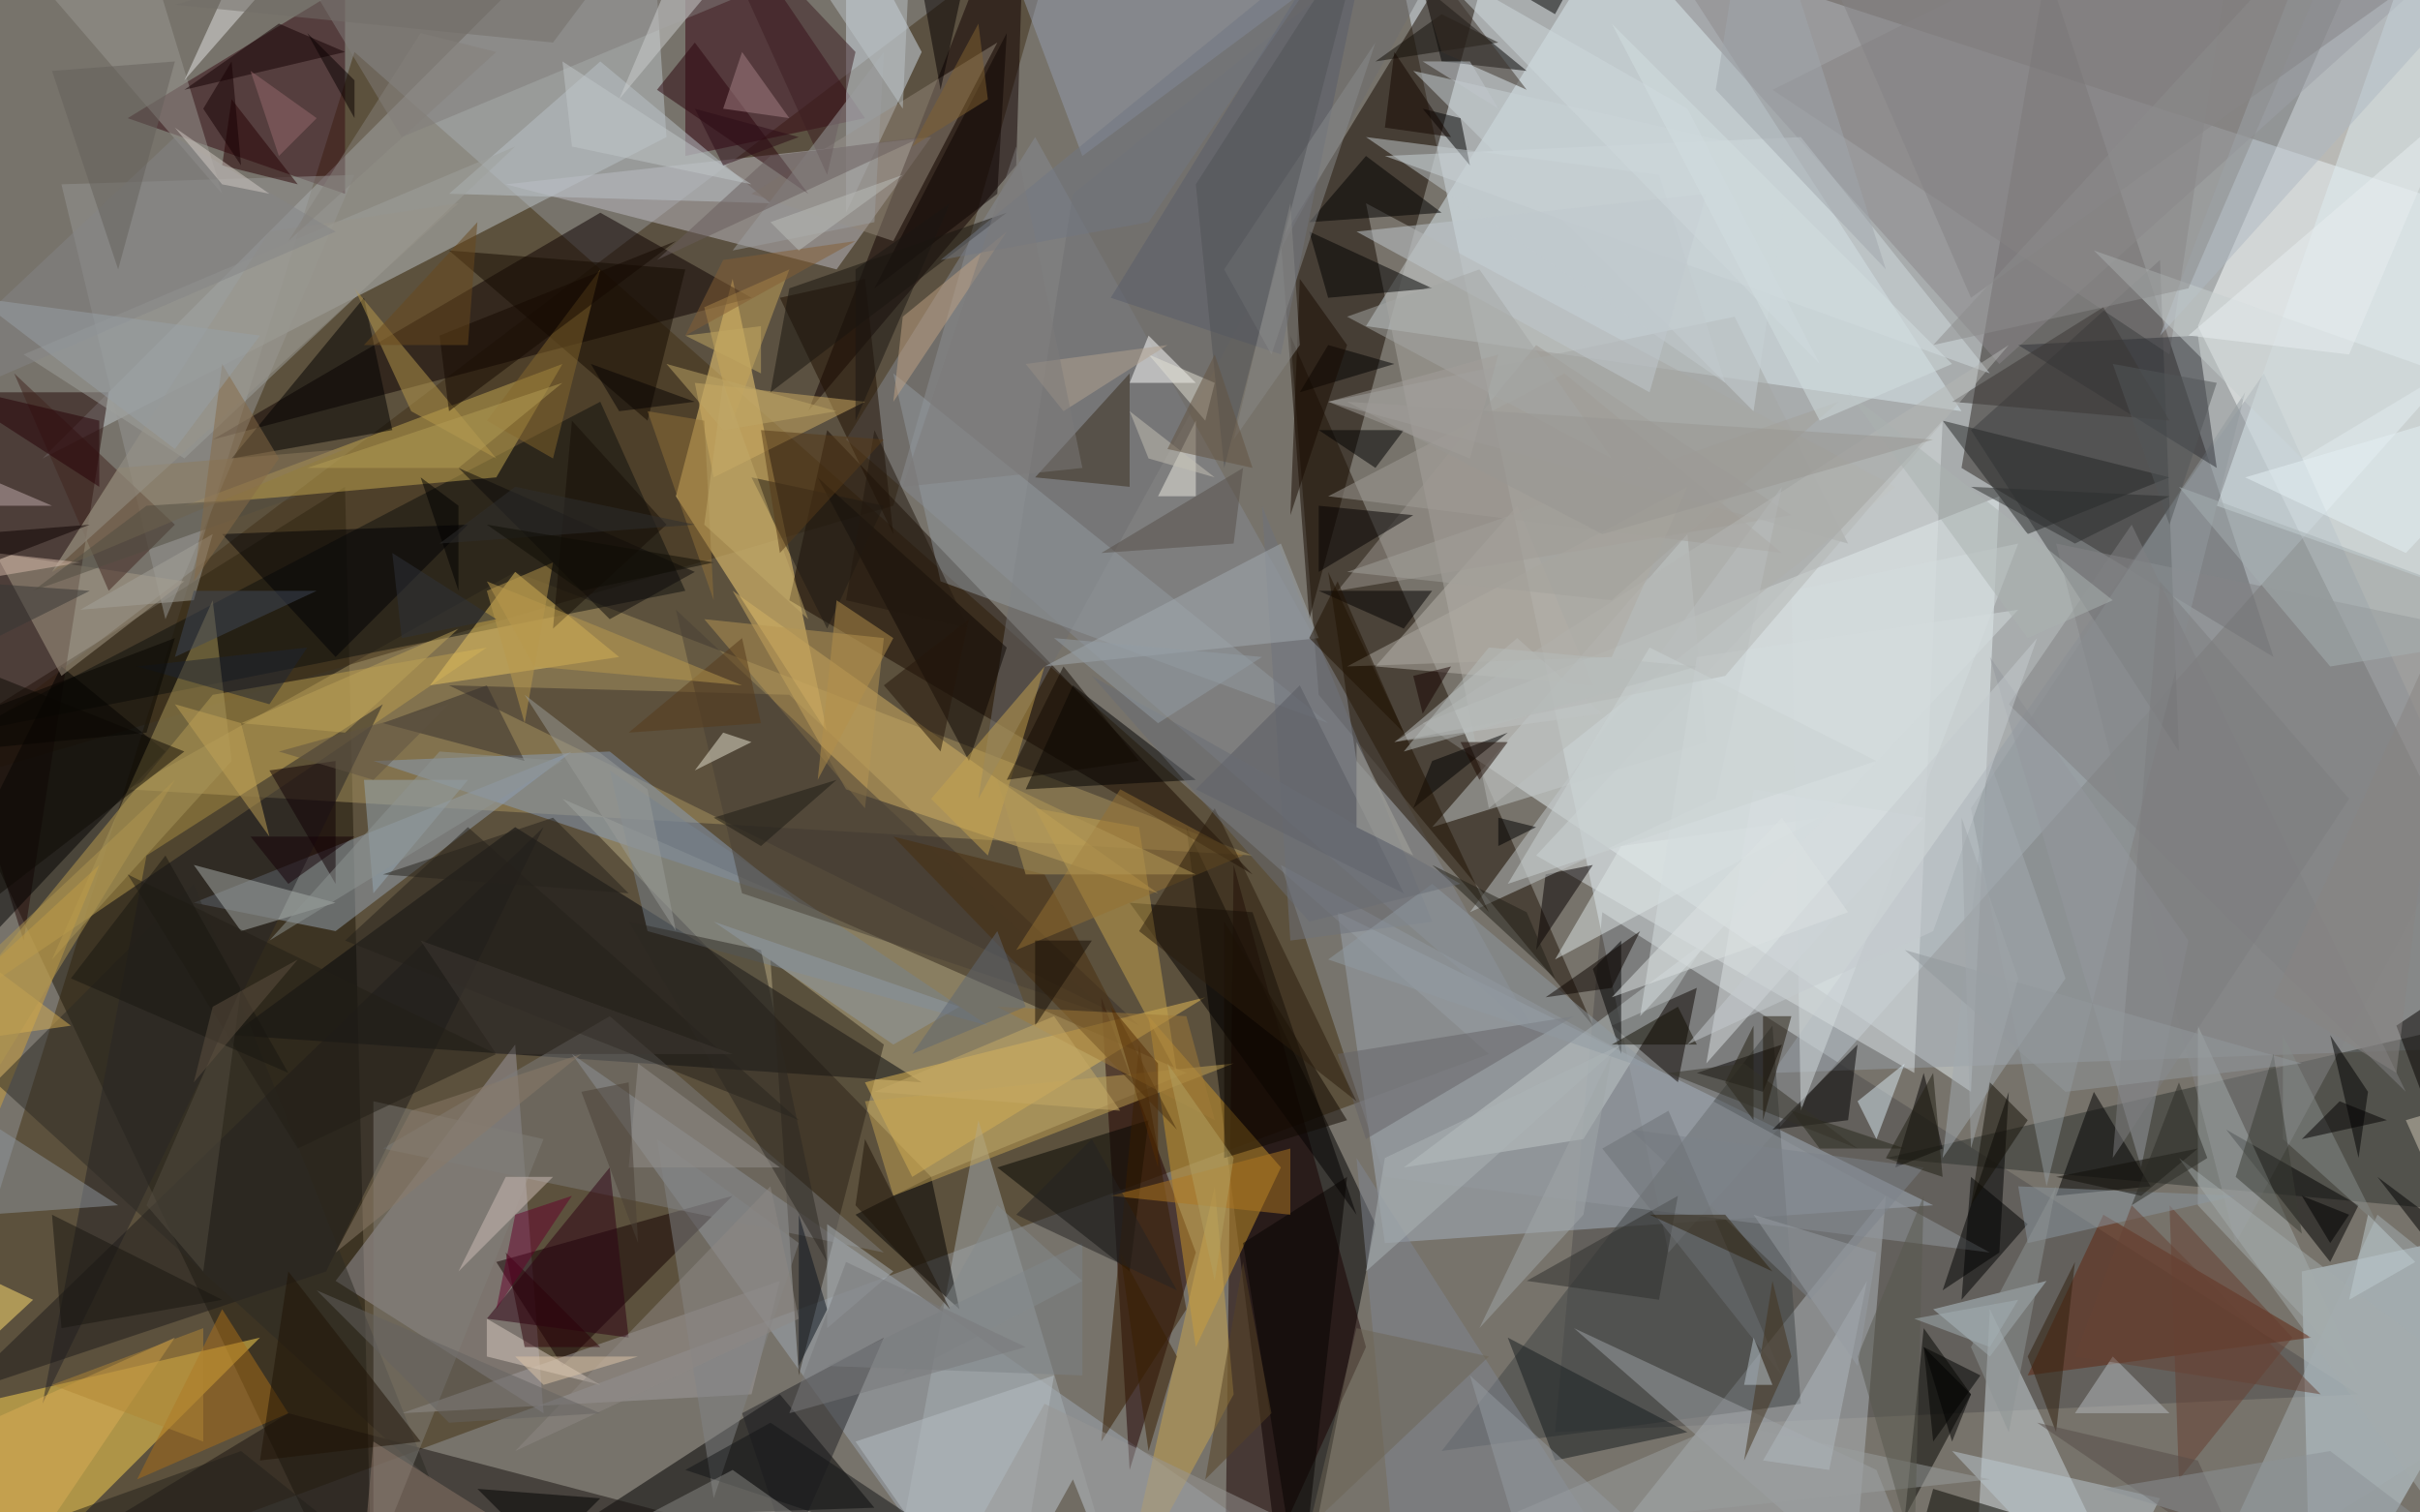 <svg xmlns="http://www.w3.org/2000/svg" version="1.1" width="1024" height="640">
<rect x="0" y="0" width="1024" height="640" fill="#77736b" />
<g transform="scale(4) translate(0.5 0.5)">
<polygon fill="#d9e6f0" fill-opacity="0.502" points="145,-16 271,25 176,132" />
<polygon fill="#433011" fill-opacity="0.502" points="-16,175 157,111 37,5" />
<polygon fill="#2d2623" fill-opacity="0.502" points="207,49 216,-4 240,69" />
<polygon fill="#fbffff" fill-opacity="0.502" points="268,107 254,-16 232,34" />
<polygon fill="#000000" fill-opacity="0.502" points="125,87 136,175 145,129" />
<polygon fill="#e9f4f6" fill-opacity="0.502" points="208,115 150,76 211,52" />
<polygon fill="#1f180a" fill-opacity="0.502" points="39,175 36,51 -7,78" />
<polygon fill="#bbc3c8" fill-opacity="0.502" points="70,14 68,-16 4,48" />
<polygon fill="#160b01" fill-opacity="0.502" points="135,25 138,65 160,-16" />
<polygon fill="#504e4f" fill-opacity="0.502" points="164,151 249,147 169,96" />
<polygon fill="#a89461" fill-opacity="0.502" points="54,60 132,90 13,83" />
<polygon fill="#a5b2c0" fill-opacity="0.502" points="146,131 141,96 204,127" />
<polygon fill="#413118" fill-opacity="0.502" points="94,53 -12,84 112,-10" />
<polygon fill="#b6ab86" fill-opacity="0.502" points="98,124 59,84 125,113" />
<polygon fill="#fcd87a" fill-opacity="0.502" points="87,77 77,29 71,52" />
<polygon fill="#dae7ed" fill-opacity="0.502" points="207,43 172,-11 144,34" />
<polygon fill="#02050a" fill-opacity="0.502" points="97,114 24,109 54,87" />
<polygon fill="#969da5" fill-opacity="0.502" points="271,110 187,113 239,39" />
<polygon fill="#ffd852" fill-opacity="0.502" points="-6,174 -16,151 27,141" />
<polygon fill="#a0aab6" fill-opacity="0.502" points="152,175 106,175 60,111" />
<polygon fill="#cbe0eb" fill-opacity="0.502" points="243,134 271,128 244,175" />
<polygon fill="#89868a" fill-opacity="0.502" points="170,-8 271,-16 211,38" />
<polygon fill="#201408" fill-opacity="0.502" points="139,73 168,108 136,35" />
<polygon fill="#bdbbc3" fill-opacity="0.502" points="98,14 53,19 88,28" />
<polygon fill="#210000" fill-opacity="0.502" points="116,105 126,132 119,155" />
<polygon fill="#aaa8a2" fill-opacity="0.502" points="157,85 200,51 144,21" />
<polygon fill="#000000" fill-opacity="0.502" points="82,147 62,160 92,159" />
<polygon fill="#9c98a0" fill-opacity="0.502" points="57,149 54,110 35,135" />
<polygon fill="#190b00" fill-opacity="0.502" points="132,92 83,63 87,45" />
<polygon fill="#0d0000" fill-opacity="0.502" points="63,22 79,31 22,46" />
<polygon fill="#250a09" fill-opacity="0.502" points="-16,41 2,99 11,41" />
<polygon fill="#bc9d4e" fill-opacity="0.502" points="22,73 51,68 -5,106" />
<polygon fill="#2e322f" fill-opacity="0.502" points="264,107 199,122 264,128" />
<polygon fill="#32000e" fill-opacity="0.502" points="72,16 91,12 72,-16" />
<polygon fill="#afb6bb" fill-opacity="0.502" points="199,126 196,162 167,166" />
<polygon fill="#d2deea" fill-opacity="0.502" points="97,5 89,22 89,-10" />
<polygon fill="#180000" fill-opacity="0.502" points="129,175 130,91 144,142" />
<polygon fill="#0c0e0d" fill-opacity="0.502" points="72,62 -4,77 63,42" />
<polygon fill="#414445" fill-opacity="0.502" points="190,148 152,153 187,108" />
<polygon fill="#350b13" fill-opacity="0.502" points="13,12 36,-2 36,20" />
<polygon fill="#100000" fill-opacity="0.502" points="107,17 85,43 108,-16" />
<polygon fill="#858991" fill-opacity="0.502" points="109,14 89,46 162,109" />
<polygon fill="#96a4b4" fill-opacity="0.502" points="35,98 60,79 20,95" />
<polygon fill="#c4a850" fill-opacity="0.502" points="52,50 59,38 19,53" />
<polygon fill="#ca962b" fill-opacity="0.502" points="121,107 135,123 126,142" />
<polygon fill="#38312d" fill-opacity="0.502" points="47,72 83,73 120,108" />
<polygon fill="#3d3e40" fill-opacity="0.502" points="230,79 208,45 228,27" />
<polygon fill="#cbd6dc" fill-opacity="0.502" points="221,161 208,175 210,138" />
<polygon fill="#eac560" fill-opacity="0.502" points="54,60 45,72 65,69" />
<polygon fill="#120001" fill-opacity="0.502" points="59,144 77,126 52,133" />
<polygon fill="#9f9b9d" fill-opacity="0.502" points="79,147 42,149 82,135" />
<polygon fill="#2b2319" fill-opacity="0.502" points="93,110 84,145 81,101" />
<polygon fill="#252326" fill-opacity="0.502" points="4,148 15,90 40,74" />
<polygon fill="#191310" fill-opacity="0.502" points="106,169 30,149 -13,175" />
<polygon fill="#d4b265" fill-opacity="0.502" points="77,62 89,83 122,94" />
<polygon fill="#d9e0e2" fill-opacity="0.502" points="202,113 162,90 205,44" />
<polygon fill="#deecf0" fill-opacity="0.502" points="271,66 256,-10 234,53" />
<polygon fill="#000000" fill-opacity="0.502" points="-16,114 17,79 6,70" />
<polygon fill="#959693" fill-opacity="0.502" points="17,65 37,18 6,19" />
<polygon fill="#000000" fill-opacity="0.502" points="152,6 161,7 150,-2" />
<polygon fill="#e6bc57" fill-opacity="0.502" points="91,114 96,124 127,105" />
<polygon fill="#838485" fill-opacity="0.502" points="217,57 236,131 270,68" />
<polygon fill="#879cb7" fill-opacity="0.502" points="39,80 64,79 84,95" />
<polygon fill="#60250f" fill-opacity="0.502" points="244,141 214,145 222,128" />
<polygon fill="#7d7c7c" fill-opacity="0.502" points="64,107 40,121 93,132" />
<polygon fill="#000000" fill-opacity="0.502" points="203,142 209,145 204,152" />
<polygon fill="#a89b88" fill-opacity="0.502" points="6,71 19,61 -1,58" />
<polygon fill="#0a0400" fill-opacity="0.502" points="177,114 170,108 179,104" />
<polygon fill="#1d1b1a" fill-opacity="0.502" points="57,87 34,134 -5,147" />
<polygon fill="#000000" fill-opacity="0.502" points="214,129 207,137 208,124" />
<polygon fill="#a5adb2" fill-opacity="0.502" points="95,161 120,175 103,118" />
<polygon fill="#030400" fill-opacity="0.502" points="121,118 119,134 105,123" />
<polygon fill="#91979e" fill-opacity="0.502" points="210,132 146,124 135,91" />
<polygon fill="#b8b4ab" fill-opacity="0.502" points="168,72 145,70 160,53" />
<polygon fill="#858182" fill-opacity="0.502" points="237,-16 187,9 229,37" />
<polygon fill="#020000" fill-opacity="0.502" points="143,128 119,95 132,96" />
<polygon fill="#6e6f71" fill-opacity="0.502" points="103,84 158,-16 113,20" />
<polygon fill="#c6a44e" fill-opacity="0.502" points="124,113 120,87 109,85" />
<polygon fill="#1e0f00" fill-opacity="0.502" points="82,31 94,56 91,29" />
<polygon fill="#cfdade" fill-opacity="0.502" points="210,39 190,14 146,16" />
<polygon fill="#949cad" fill-opacity="0.502" points="114,16 153,-13 102,-16" />
<polygon fill="#cfae65" fill-opacity="0.502" points="75,50 91,42 73,40" />
<polygon fill="#ffffff" fill-opacity="0.502" points="119,40 126,40 121,35" />
<polygon fill="#000000" fill-opacity="0.502" points="90,128 101,138 98,124" />
<polygon fill="#bac2c7" fill-opacity="0.502" points="63,6 47,20 81,21" />
<polygon fill="#a8955b" fill-opacity="0.502" points="24,80 5,101 22,63" />
<polygon fill="#000000" fill-opacity="0.502" points="159,77 151,80 149,85" />
<polygon fill="#aab0ab" fill-opacity="0.502" points="20,91 35,95 25,98" />
<polygon fill="#92999d" fill-opacity="0.502" points="216,125 208,85 237,41" />
<polygon fill="#c0c7c7" fill-opacity="0.502" points="180,99 148,123 167,120" />
<polygon fill="#000000" fill-opacity="0.502" points="151,30 138,24 140,31" />
<polygon fill="#000000" fill-opacity="0.502" points="168,102 171,99 171,111" />
<polygon fill="#070000" fill-opacity="0.502" points="163,92 168,91 162,100" />
<polygon fill="#000000" fill-opacity="0.502" points="249,127 246,133 235,119" />
<polygon fill="#929aa0" fill-opacity="0.502" points="94,39 140,76 99,61" />
<polygon fill="#b6c6ce" fill-opacity="0.502" points="216,135 210,143 204,138" />
<polygon fill="#000000" fill-opacity="0.502" points="38,31 41,45 24,48" />
<polygon fill="#000000" fill-opacity="0.502" points="113,72 126,82 108,83" />
<polygon fill="#9c9690" fill-opacity="0.502" points="141,62 162,36 189,54" />
<polygon fill="#303338" fill-opacity="0.502" points="213,36 234,49 232,35" />
<polygon fill="#7f7d7b" fill-opacity="0.502" points="42,14 90,-6 24,-16" />
<polygon fill="#aa6f18" fill-opacity="0.502" points="14,156 23,138 30,149" />
<polygon fill="#c8a44e" fill-opacity="0.502" points="130,147 128,125 118,169" />
<polygon fill="#a3acac" fill-opacity="0.502" points="249,145 232,127 232,108" />
<polygon fill="#c1c7c9" fill-opacity="0.502" points="155,96 188,51 181,84" />
<polygon fill="#b59554" fill-opacity="0.502" points="93,67 74,65 91,85" />
<polygon fill="#c1c7c7" fill-opacity="0.502" points="180,78 151,87 178,56" />
<polygon fill="#918679" fill-opacity="0.502" points="94,25 79,20 105,4" />
<polygon fill="#361c00" fill-opacity="0.502" points="125,138 120,110 116,152" />
<polygon fill="#020000" fill-opacity="0.502" points="196,110 187,119 195,118" />
<polygon fill="#dce2e3" fill-opacity="0.502" points="203,86 180,112 185,83" />
<polygon fill="#7f8692" fill-opacity="0.502" points="177,175 143,122 148,175" />
<polygon fill="#000000" fill-opacity="0.502" points="221,115 217,126 227,125" />
<polygon fill="#252627" fill-opacity="0.502" points="214,56 229,50 205,44" />
<polygon fill="#585d6a" fill-opacity="0.502" points="146,-16 135,37 117,31" />
<polygon fill="#dde6e6" fill-opacity="0.502" points="164,101 192,86 171,89" />
<polygon fill="#000000" fill-opacity="0.502" points="155,17 150,11 154,12" />
<polygon fill="#40241f" fill-opacity="0.502" points="11,62 1,39 18,55" />
<polygon fill="#cfa23c" fill-opacity="0.502" points="-16,115 10,91 -1,118" />
<polygon fill="#222327" fill-opacity="0.502" points="93,141 83,164 78,149" />
<polygon fill="#c1a153" fill-opacity="0.502" points="94,126 130,112 91,116" />
<polygon fill="#76818e" fill-opacity="0.502" points="64,81 68,98 104,108" />
<polygon fill="#0d0703" fill-opacity="0.502" points="106,68 86,50 102,80" />
<polygon fill="#392d1d" fill-opacity="0.502" points="109,50 119,39 119,51" />
<polygon fill="#9da09c" fill-opacity="0.502" points="19,48 54,15 2,37" />
<polygon fill="#9a9791" fill-opacity="0.502" points="12,-16 -8,-16 23,20" />
<polygon fill="#150a00" fill-opacity="0.502" points="47,26 68,44 72,28" />
<polygon fill="#a3a5a4" fill-opacity="0.502" points="183,33 140,42 195,57" />
<polygon fill="#000000" fill-opacity="0.502" points="144,16 152,22 138,23" />
<polygon fill="#8e959e" fill-opacity="0.502" points="-16,129 12,127 -16,109" />
<polygon fill="#000000" fill-opacity="0.502" points="211,132 212,115 205,136" />
<polygon fill="#000000" fill-opacity="0.502" points="164,1 171,-12 152,-6" />
<polygon fill="#020000" fill-opacity="0.502" points="200,123 203,113 205,121" />
<polygon fill="#c6a65b" fill-opacity="0.502" points="83,28 77,44 74,32" />
<polygon fill="#828485" fill-opacity="0.502" points="69,120 75,158 84,131" />
<polygon fill="#d9e9f1" fill-opacity="0.502" points="201,112 196,116 198,120" />
<polygon fill="#93989e" fill-opacity="0.502" points="210,69 231,99 226,123" />
<polygon fill="#bfc4c3" fill-opacity="0.502" points="169,75 147,78 160,67" />
<polygon fill="#aeb8c1" fill-opacity="0.502" points="265,-6 247,-15 228,35" />
<polygon fill="#050000" fill-opacity="0.502" points="139,60 139,53 149,54" />
<polygon fill="#201202" fill-opacity="0.502" points="157,96 143,80 140,60" />
<polygon fill="#6e727c" fill-opacity="0.502" points="136,99 133,53 151,97" />
<polygon fill="#7d8289" fill-opacity="0.502" points="191,137 172,119 203,123" />
<polygon fill="#2d2b24" fill-opacity="0.502" points="-1,114 45,156 20,93" />
<polygon fill="#d3dcde" fill-opacity="0.502" points="190,117 189,62 213,57" />
<polygon fill="#000000" fill-opacity="0.502" points="139,45 148,45 145,49" />
<polygon fill="#807e79" fill-opacity="0.502" points="57,120 39,165 39,116" />
<polygon fill="#040000" fill-opacity="0.502" points="179,113 188,110 186,115" />
<polygon fill="#171d1f" fill-opacity="0.502" points="164,154 159,141 178,151" />
<polygon fill="#a4aeb2" fill-opacity="0.502" points="251,128 271,144 232,169" />
<polygon fill="#494036" fill-opacity="0.502" points="78,94 117,107 71,64" />
<polygon fill="#24201b" fill-opacity="0.502" points="49,87 84,118 36,99" />
<polygon fill="#9ea2a6" fill-opacity="0.502" points="206,175 198,155 166,140" />
<polygon fill="#2d2923" fill-opacity="0.502" points="80,100 87,133 66,97" />
<polygon fill="#9f9b95" fill-opacity="0.502" points="165,39 140,52 188,58" />
<polygon fill="#a2aab0" fill-opacity="0.502" points="205,122 210,80 218,103" />
<polygon fill="#c8d1d5" fill-opacity="0.502" points="149,7 189,16 185,43" />
<polygon fill="#000104" fill-opacity="0.502" points="49,55 23,56 35,69" />
<polygon fill="#c4a24f" fill-opacity="0.502" points="98,84 110,70 104,90" />
<polygon fill="#a1aaaf" fill-opacity="0.502" points="139,67 110,70 135,57" />
<polygon fill="#96a7b3" fill-opacity="0.502" points="39,94 38,82 49,82" />
<polygon fill="#070200" fill-opacity="0.502" points="131,131 137,169 142,124" />
<polygon fill="#1f1204" fill-opacity="0.502" points="30,134 44,152 27,154" />
<polygon fill="#e5e2d0" fill-opacity="0.502" points="79,78 76,77 73,81" />
<polygon fill="#b79a4d" fill-opacity="0.502" points="52,48 37,30 43,43" />
<polygon fill="#8b7a5c" fill-opacity="0.502" points="36,47 12,49 5,60" />
<polygon fill="#b6babe" fill-opacity="0.502" points="223,143 229,149 219,149" />
<polygon fill="#663f31" fill-opacity="0.502" points="242,141 229,127 230,156" />
<polygon fill="#482e0f" fill-opacity="0.502" points="124,119 110,92 94,88" />
<polygon fill="#e3e3e3" fill-opacity="0.502" points="19,8 30,-16 40,-16" />
<polygon fill="#2a050c" fill-opacity="0.502" points="85,20 69,9 73,4" />
<polygon fill="#d4dcdd" fill-opacity="0.502" points="213,64 173,107 179,69" />
<polygon fill="#2d0013" fill-opacity="0.502" points="51,139 66,141 64,123" />
<polygon fill="#110005" fill-opacity="0.502" points="28,81 35,93 35,80" />
<polygon fill="#b6bdc3" fill-opacity="0.502" points="90,152 106,175 111,145" />
<polygon fill="#000000" fill-opacity="0.502" points="246,109 250,115 249,122" />
<polygon fill="#0e0b05" fill-opacity="0.502" points="-16,106 19,79 -16,65" />
<polygon fill="#bcc8d0" fill-opacity="0.502" points="206,153 228,158 222,170" />
<polygon fill="#7f8081" fill-opacity="0.502" points="225,55 254,115 212,74" />
<polygon fill="#000000" fill-opacity="0.502" points="158,86 162,87 158,89" />
<polygon fill="#342e2d" fill-opacity="0.502" points="55,80 51,72 40,76" />
<polygon fill="#ebe9df" fill-opacity="0.502" points="126,44 126,52 122,52" />
<polygon fill="#1f1a14" fill-opacity="0.502" points="87,66 93,53 79,50" />
<polygon fill="#0c0200" fill-opacity="0.502" points="92,30 105,20 106,3" />
<polygon fill="#daab56" fill-opacity="0.502" points="-11,154 18,141 -5,175" />
<polygon fill="#989693" fill-opacity="0.502" points="110,148 166,175 95,175" />
<polygon fill="#000000" fill-opacity="0.502" points="140,36 147,38 137,41" />
<polygon fill="#89959f" fill-opacity="0.502" points="213,125 214,131 236,126" />
<polygon fill="#646367" fill-opacity="0.502" points="141,111 144,120 166,107" />
<polygon fill="#0c0a0a" fill-opacity="0.502" points="64,65 73,60 48,49" />
<polygon fill="#947033" fill-opacity="0.502" points="118,83 107,100 131,90" />
<polygon fill="#140003" fill-opacity="0.502" points="19,9 36,5 29,2" />
<polygon fill="#050400" fill-opacity="0.502" points="208,147 201,160 203,140" />
<polygon fill="#cbcece" fill-opacity="0.502" points="65,10 76,-16 80,-8" />
<polygon fill="#9a9d9e" fill-opacity="0.502" points="182,150 154,162 210,156" />
<polygon fill="#070200" fill-opacity="0.502" points="262,132 253,108 271,96" />
<polygon fill="#88898b" fill-opacity="0.502" points="129,28 145,4 134,37" />
<polygon fill="#110900" fill-opacity="0.502" points="142,118 129,97 129,122" />
<polygon fill="#7d8286" fill-opacity="0.502" points="114,145 87,144 114,131" />
<polygon fill="#565860" fill-opacity="0.502" points="137,72 126,83 148,94" />
<polygon fill="#c1cace" fill-opacity="0.502" points="175,18 182,40 144,14" />
<polygon fill="#2f2f2d" fill-opacity="0.502" points="177,126 161,135 175,137" />
<polygon fill="#bfc8cd" fill-opacity="0.502" points="180,20 174,41 143,24" />
<polygon fill="#ffe073" fill-opacity="0.502" points="3,137 -16,128 -11,150" />
<polygon fill="#d7c9bf" fill-opacity="0.502" points="51,139 63,146 51,143" />
<polygon fill="#515257" fill-opacity="0.502" points="144,-9 126,19 129,49" />
<polygon fill="#311e0c" fill-opacity="0.502" points="217,151 219,133 214,143" />
<polygon fill="#cdbdb8" fill-opacity="0.502" points="58,124 48,134 53,124" />
<polygon fill="#1f2532" fill-opacity="0.502" points="32,68 28,74 14,70" />
<polygon fill="#8f7139" fill-opacity="0.502" points="74,44 68,43 75,63" />
<polygon fill="#120e09" fill-opacity="0.502" points="158,4 145,6 152,1" />
<polygon fill="#ad7720" fill-opacity="0.502" points="136,128 117,126 136,121" />
<polygon fill="#060600" fill-opacity="0.502" points="199,175 204,157 263,175" />
<polygon fill="#3d1e23" fill-opacity="0.502" points="90,5 73,-13 87,18" />
<polygon fill="#c5cdce" fill-opacity="0.502" points="243,48 258,39 221,26" />
<polygon fill="#070000" fill-opacity="0.502" points="95,-13 99,9 104,-14" />
<polygon fill="#270103" fill-opacity="0.502" points="31,19 23,17 24,10" />
<polygon fill="#bfa284" fill-opacity="0.502" points="106,24 95,33 94,42" />
<polygon fill="#848183" fill-opacity="0.502" points="188,-15 208,31 271,-14" />
<polygon fill="#98948a" fill-opacity="0.502" points="5,60 28,24 48,21" />
<polygon fill="#d5ad53" fill-opacity="0.502" points="7,108 -7,110 -13,93" />
<polygon fill="#736e69" fill-opacity="0.502" points="58,4 18,0 73,-16" />
<polygon fill="#9c9d9f" fill-opacity="0.502" points="92,23 77,26 93,5" />
<polygon fill="#909aa1" fill-opacity="0.502" points="140,101 175,113 151,93" />
<polygon fill="#b8974c" fill-opacity="0.502" points="55,76 51,62 58,59" />
<polygon fill="#9fa6ac" fill-opacity="0.502" points="181,9 199,28 185,-16" />
<polygon fill="#a4a199" fill-opacity="0.502" points="20,63 8,64 22,56" />
<polygon fill="#160f07" fill-opacity="0.502" points="60,44 70,55 58,66" />
<polygon fill="#2b1c0d" fill-opacity="0.502" points="143,116 120,98 128,85" />
<polygon fill="#564f49" fill-opacity="0.502" points="116,58 130,57 131,49" />
<polygon fill="#131416" fill-opacity="0.502" points="72,155 105,166 81,150" />
<polygon fill="#888884" fill-opacity="0.502" points="39,175 101,172 77,155" />
<polygon fill="#bfa256" fill-opacity="0.502" points="18,74 25,76 28,88" />
<polygon fill="#231e17" fill-opacity="0.502" points="31,121 52,111 13,92" />
<polygon fill="#000000" fill-opacity="0.502" points="251,124 258,133 259,130" />
<polygon fill="#685c5c" fill-opacity="0.502" points="81,16 97,14 69,27" />
<polygon fill="#a4a5a4" fill-opacity="0.502" points="170,48 142,33 156,28" />
<polygon fill="#afb8be" fill-opacity="0.502" points="193,155 186,154 197,135" />
<polygon fill="#9099a6" fill-opacity="0.502" points="94,110 75,97 101,106" />
<polygon fill="#868c8a" fill-opacity="0.502" points="251,129 241,109 241,120" />
<polygon fill="#524d41" fill-opacity="0.502" points="21,134 15,127 25,104" />
<polygon fill="#d0c7b6" fill-opacity="0.502" points="254,118 271,113 271,156" />
<polygon fill="#030000" fill-opacity="0.502" points="139,62 148,66 151,62" />
<polygon fill="#151007" fill-opacity="0.502" points="214,118 210,114 208,127" />
<polygon fill="#bba259" fill-opacity="0.502" points="36,77 25,76 48,66" />
<polygon fill="#0c0400" fill-opacity="0.502" points="163,105 173,98 170,104" />
<polygon fill="#3b3c35" fill-opacity="0.502" points="240,111 236,124 243,130" />
<polygon fill="#191710" fill-opacity="0.502" points="6,140 5,128 23,137" />
<polygon fill="#84662d" fill-opacity="0.502" points="51,44 63,28 58,48" />
<polygon fill="#110d00" fill-opacity="0.502" points="179,110 170,110 177,106" />
<polygon fill="#260006" fill-opacity="0.502" points="10,44 10,51 -7,40" />
<polygon fill="#3b3734" fill-opacity="0.502" points="222,32 206,42 229,44" />
<polygon fill="#150800" fill-opacity="0.502" points="47,43 46,35 71,25" />
<polygon fill="#6d7174" fill-opacity="0.502" points="188,145 169,121 176,117" />
<polygon fill="#999c98" fill-opacity="0.502" points="71,98 68,83 55,73" />
<polygon fill="#24160b" fill-opacity="0.502" points="93,72 102,65 99,79" />
<polygon fill="#e3f0f4" fill-opacity="0.502" points="254,58 271,40 237,50" />
<polygon fill="#ced8dc" fill-opacity="0.502" points="178,11 150,-5 192,38" />
<polygon fill="#26231d" fill-opacity="0.502" points="40,92 58,86 66,94" />
<polygon fill="#18140f" fill-opacity="0.502" points="83,30 81,41 106,22" />
<polygon fill="#43321d" fill-opacity="0.502" points="184,154 189,143 187,135" />
<polygon fill="#8d9394" fill-opacity="0.502" points="208,142 217,125 212,151" />
<polygon fill="#c1aa6a" fill-opacity="0.502" points="76,40 74,55 85,65" />
<polygon fill="#6d6455" fill-opacity="0.502" points="157,143 143,140 138,161" />
<polygon fill="#a48084" fill-opacity="0.502" points="76,11 83,12 78,5" />
<polygon fill="#b8c3cb" fill-opacity="0.502" points="184,146 187,146 185,141" />
<polygon fill="#373735" fill-opacity="0.502" points="-13,73 -5,61 9,62" />
<polygon fill="#2c0009" fill-opacity="0.502" points="53,132 55,142 63,142" />
<polygon fill="#381e00" fill-opacity="0.502" points="118,132 121,153 124,143" />
<polygon fill="#64002b" fill-opacity="0.502" points="54,128 60,126 52,138" />
<polygon fill="#0a131c" fill-opacity="0.502" points="84,144 84,128 87,138" />
<polygon fill="#a07b38" fill-opacity="0.502" points="105,106 125,107 128,118" />
<polygon fill="#b3b6b4" fill-opacity="0.502" points="182,71 212,36 147,78" />
<polygon fill="#bbc3c8" fill-opacity="0.502" points="95,11 81,-10 96,-11" />
<polygon fill="#5f6673" fill-opacity="0.502" points="105,98 96,111 108,106" />
<polygon fill="#b3904b" fill-opacity="0.502" points="94,67 86,82 88,63" />
<polygon fill="#000000" fill-opacity="0.502" points="63,158 50,157 57,164" />
<polygon fill="#94908c" fill-opacity="0.502" points="66,123 67,112 82,123" />
<polygon fill="#535658" fill-opacity="0.502" points="223,38 229,55 234,40" />
<polygon fill="#110f08" fill-opacity="0.502" points="217,124 226,126 232,121" />
<polygon fill="#222118" fill-opacity="0.502" points="164,103 151,91 161,96" />
<polygon fill="#4b4037" fill-opacity="0.502" points="66,114 67,131 61,115" />
<polygon fill="#a7b0b6" fill-opacity="0.502" points="87,140 94,134 87,129" />
<polygon fill="#160300" fill-opacity="0.502" points="149,71 153,70 150,75" />
<polygon fill="#180b00" fill-opacity="0.502" points="137,29 136,54 142,36" />
<polygon fill="#7c7d7e" fill-opacity="0.502" points="228,61 223,122 248,84" />
<polygon fill="#939aa0" fill-opacity="0.502" points="188,175 155,145 164,175" />
<polygon fill="#a0a6a8" fill-opacity="0.502" points="167,128 170,111 156,140" />
<polygon fill="#717682" fill-opacity="0.502" points="99,27 121,23 142,-8" />
<polygon fill="#8b7668" fill-opacity="0.502" points="39,152 66,169 37,175" />
<polygon fill="#020000" fill-opacity="0.502" points="252,118 247,116 243,120" />
<polygon fill="#8d8783" fill-opacity="0.502" points="54,153 84,139 81,125" />
<polygon fill="#686c74" fill-opacity="0.502" points="138,97 115,71 154,93" />
<polygon fill="#130a02" fill-opacity="0.502" points="120,80 112,70 106,82" />
<polygon fill="#c3cacd" fill-opacity="0.502" points="215,67 178,110 204,98" />
<polygon fill="#a3abac" fill-opacity="0.502" points="271,153 259,162 230,122" />
<polygon fill="#a5afb2" fill-opacity="0.502" points="230,51 271,66 246,70" />
<polygon fill="#26261b" fill-opacity="0.502" points="201,121 192,121 189,117" />
<polygon fill="#000000" fill-opacity="0.502" points="48,53 44,50 48,62" />
<polygon fill="#816230" fill-opacity="0.502" points="103,2 104,10 96,15" />
<polygon fill="#574c48" fill-opacity="0.502" points="237,165 215,150 232,154" />
<polygon fill="#835f35" fill-opacity="0.502" points="72,35 76,27 90,25" />
<polygon fill="#242323" fill-opacity="0.502" points="107,128 124,136 115,120" />
<polygon fill="#211e12" fill-opacity="0.502" points="204,113 199,122 205,124" />
<polygon fill="#aab1b0" fill-opacity="0.502" points="214,67 223,63 195,41" />
<polygon fill="#8e9491" fill-opacity="0.502" points="59,80 28,99 46,79" />
<polygon fill="#191711" fill-opacity="0.502" points="17,90 7,103 30,113" />
<polygon fill="#060501" fill-opacity="0.502" points="18,67 15,77 -16,80" />
<polygon fill="#ada9a1" fill-opacity="0.502" points="170,69 178,51 142,70" />
<polygon fill="#404858" fill-opacity="0.502" points="20,62 18,69 33,62" />
<polygon fill="#e8edef" fill-opacity="0.502" points="259,11 248,37 231,35" />
<polygon fill="#8c8b8c" fill-opacity="0.502" points="204,36 231,30 250,-14" />
<polygon fill="#a29f99" fill-opacity="0.502" points="142,60 194,42 170,63" />
<polygon fill="#2d2d27" fill-opacity="0.502" points="225,127 233,122 230,114" />
<polygon fill="#140600" fill-opacity="0.502" points="146,13 153,14 147,5" />
<polygon fill="#23180e" fill-opacity="0.502" points="102,66 89,63 92,45" />
<polygon fill="#979692" fill-opacity="0.502" points="169,56 204,46 142,42" />
<polygon fill="#080000" fill-opacity="0.502" points="32,3 37,12 37,8" />
<polygon fill="#838485" fill-opacity="0.502" points="-16,46 18,14 35,24" />
<polygon fill="#95696d" fill-opacity="0.502" points="29,16 33,12 26,7" />
<polygon fill="#cad1d2" fill-opacity="0.502" points="198,80 159,93 174,68" />
<polygon fill="#d6b9aa" fill-opacity="0.502" points="-16,63 8,59 -10,57" />
<polygon fill="#514c40" fill-opacity="0.502" points="15,53 3,62 31,52" />
<polygon fill="#656361" fill-opacity="0.502" points="63,149 47,150 33,136" />
<polygon fill="#564324" fill-opacity="0.502" points="127,156 134,149 131,133" />
<polygon fill="#64605a" fill-opacity="0.502" points="18,6 12,28 5,7" />
<polygon fill="#1c1a15" fill-opacity="0.502" points="80,89 88,82 75,86" />
<polygon fill="#b29757" fill-opacity="0.502" points="105,82 108,92 126,92" />
<polygon fill="#e1dfd3" fill-opacity="0.502" points="121,37 128,40 127,44" />
<polygon fill="#58594e" fill-opacity="0.502" points="202,164 203,126 196,143" />
<polygon fill="#070303" fill-opacity="0.502" points="62,38 65,43 73,42" />
<polygon fill="#bfc6c8" fill-opacity="0.502" points="60,15 79,19 59,6" />
<polygon fill="#b2a061" fill-opacity="0.502" points="130,122 128,135 123,112" />
<polygon fill="#84898c" fill-opacity="0.502" points="105,127 114,135 95,145" />
<polygon fill="#211203" fill-opacity="0.502" points="141,61 138,67 148,77" />
<polygon fill="#563b1b" fill-opacity="0.502" points="80,76 78,67 66,77" />
<polygon fill="#1a0900" fill-opacity="0.502" points="156,82 154,78 159,78" />
<polygon fill="#150007" fill-opacity="0.502" points="37,88 30,93 26,88" />
<polygon fill="#c1acae" fill-opacity="0.502" points="5,53 -16,44 -16,53" />
<polygon fill="#3e3932" fill-opacity="0.502" points="77,111 44,99 52,111" />
<polygon fill="#2c2e2f" fill-opacity="0.502" points="208,51 229,52 219,57" />
<polygon fill="#000000" fill-opacity="0.502" points="248,128 243,126 246,131" />
<polygon fill="#1f1408" fill-opacity="0.502" points="100,138 91,120 90,127" />
<polygon fill="#959ba1" fill-opacity="0.502" points="198,132 196,144 185,128" />
<polygon fill="#69491d" fill-opacity="0.502" points="38,36 49,36 50,23" />
<polygon fill="#1b1712" fill-opacity="0.502" points="100,21 90,44 90,28" />
<polygon fill="#231f10" fill-opacity="0.502" points="185,118 182,114 185,108" />
<polygon fill="#0c0000" fill-opacity="0.502" points="-16,57 9,55 -4,60" />
<polygon fill="#2e333b" fill-opacity="0.502" points="42,67 52,65 41,58" />
<polygon fill="#532a02" fill-opacity="0.502" points="122,112 122,123 117,106" />
<polygon fill="#563b19" fill-opacity="0.502" points="82,58 80,45 93,46" />
<polygon fill="#b08535" fill-opacity="0.502" points="5,146 21,140 21,152" />
<polygon fill="#919ca4" fill-opacity="0.502" points="122,76 133,69 111,67" />
<polygon fill="#878785" fill-opacity="0.502" points="137,36 136,21 130,46" />
<polygon fill="#353328" fill-opacity="0.502" points="196,121 176,113 184,112" />
<polygon fill="#2e2e2e" fill-opacity="0.502" points="54,51 73,55 46,57" />
<polygon fill="#2c200c" fill-opacity="0.502" points="174,128 182,128 187,134" />
<polygon fill="#bda567" fill-opacity="0.502" points="88,43 76,45 70,38" />
<polygon fill="#a2adb1" fill-opacity="0.502" points="213,137 210,142 202,139" />
<polygon fill="#b19c54" fill-opacity="0.502" points="48,49 59,40 32,49" />
<polygon fill="#c4bfb4" fill-opacity="0.502" points="119,43 128,50 121,48" />
<polygon fill="#8a7b68" fill-opacity="0.502" points="35,132 43,117 61,111" />
<polygon fill="#ddc6a8" fill-opacity="0.502" points="54,143 57,146 67,143" />
<polygon fill="#3c322a" fill-opacity="0.502" points="152,5 161,9 148,-8" />
<polygon fill="#a8a7a0" fill-opacity="0.502" points="149,90 143,78 143,87" />
<polygon fill="#1e1608" fill-opacity="0.502" points="189,107 186,118 186,107" />
<polygon fill="#22201b" fill-opacity="0.502" points="25,153 0,162 35,161" />
<polygon fill="#c0c6cc" fill-opacity="0.502" points="158,11 155,6 150,6" />
<polygon fill="#664335" fill-opacity="0.502" points="225,127 245,147 219,143" />
<polygon fill="#625341" fill-opacity="0.502" points="123,47 128,37 132,49" />
<polygon fill="#847f7a" fill-opacity="0.502" points="30,25 52,5 44,3" />
<polygon fill="#d1dde0" fill-opacity="0.502" points="206,38 170,2 192,44" />
<polygon fill="#b9bcb8" fill-opacity="0.502" points="81,23 84,26 95,18" />
<polygon fill="#b2a28f" fill-opacity="0.502" points="123,36 112,43 108,38" />
<polygon fill="#2d0c16" fill-opacity="0.502" points="76,17 73,11 84,14" />
<polygon fill="#0f0c04" fill-opacity="0.502" points="75,59 51,55 61,62" />
<polygon fill="#878482" fill-opacity="0.502" points="259,63 253,113 240,105" />
<polygon fill="#92979b" fill-opacity="0.502" points="201,100 243,112 218,115" />
<polygon fill="#5f5242" fill-opacity="0.502" points="47,74 39,82 29,79" />
<polygon fill="#7c7b7a" fill-opacity="0.502" points="114,49 107,15 95,51" />
<polygon fill="#becccf" fill-opacity="0.502" points="248,137 255,133 250,128" />
<polygon fill="#b8984d" fill-opacity="0.502" points="56,70 78,72 51,61" />
<polygon fill="#acb3b5" fill-opacity="0.502" points="146,122 171,110 144,134" />
<polygon fill="#a0a6aa" fill-opacity="0.502" points="213,103 208,121 207,86" />
<polygon fill="#dbe2e2" fill-opacity="0.502" points="188,86 195,96 170,105" />
<polygon fill="#170102" fill-opacity="0.502" points="24,6 21,11 25,17" />
<polygon fill="#d1cac4" fill-opacity="0.502" points="23,19 28,20 18,13" />
<polygon fill="#140c04" fill-opacity="0.502" points="109,108 115,99 109,99" />
<polygon fill="#b6bbb9" fill-opacity="0.502" points="157,68 179,70 148,79" />
<polygon fill="#78797b" fill-opacity="0.502" points="83,149 108,142 89,133" />
<polygon fill="#8b9195" fill-opacity="0.502" points="246,153 271,172 222,157" />
<polygon fill="#c5aa66" fill-opacity="0.502" points="111,107 118,117 92,115" />
<polygon fill="#a29d99" fill-opacity="0.502" points="155,48 140,42 158,37" />
<polygon fill="#856b46" fill-opacity="0.502" points="23,38 29,48 20,61" />
<polygon fill="#000000" fill-opacity="0.502" points="208,147 206,152 203,142" />
<polygon fill="#af9651" fill-opacity="0.502" points="18,82 -16,114 -9,126" />
<polygon fill="#97a0a5" fill-opacity="0.502" points="18,47 -3,31 27,35" />
<polygon fill="#5f5040" fill-opacity="0.502" points="20,114 22,106 31,101" />
<polygon fill="#4a3e2c" fill-opacity="0.502" points="108,165 117,166 113,156" />
<polygon fill="#c1a762" fill-opacity="0.502" points="80,34 80,39 72,35" />
</g>
</svg>
